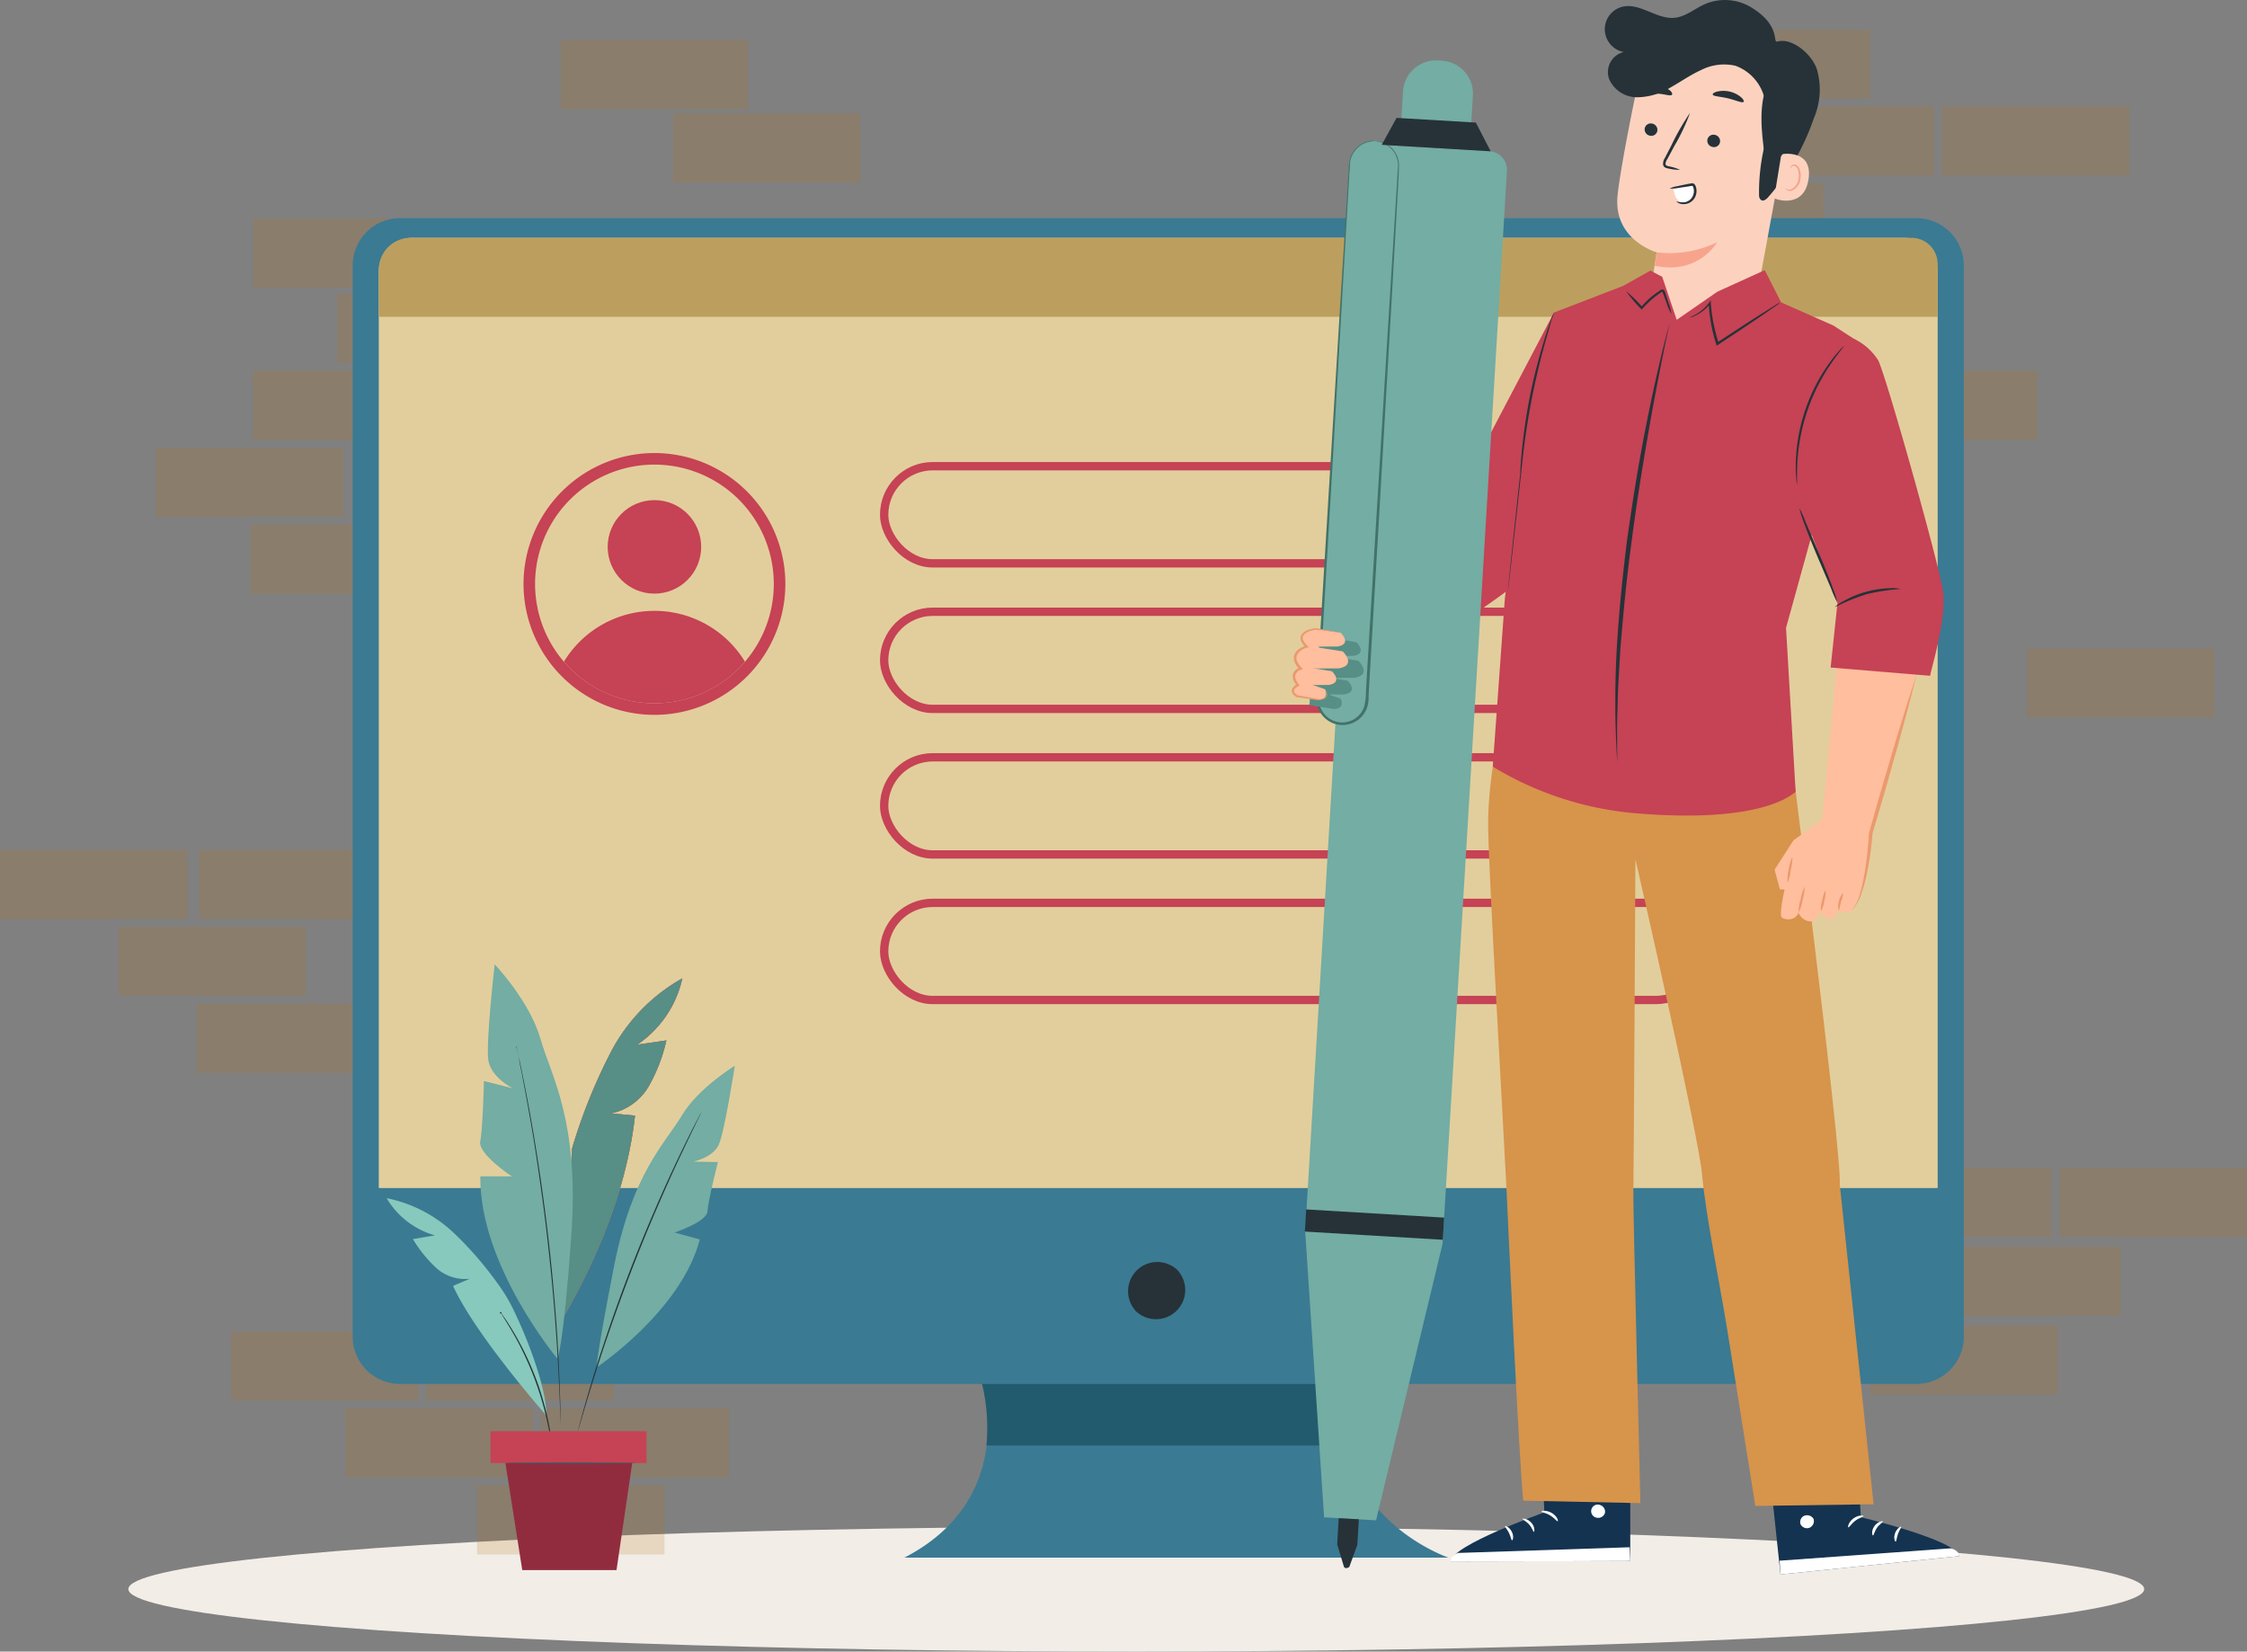 <svg xmlns="http://www.w3.org/2000/svg" xmlns:xlink="http://www.w3.org/1999/xlink" width="269.752" height="198.27" viewBox="0 0 269.752 198.27">
  <rect x="0" y="0" width="269.752" height="198.27" fill="#808080" stroke="none"/>
  <defs>
    <linearGradient id="linear-gradient" x1="-107.626" y1="0.5" x2="-106.626" y2="0.5" gradientUnits="objectBoundingBox">
      <stop offset="0" stop-color="#fff0c3"/>
      <stop offset="1" stop-color="#ba7118"/>
    </linearGradient>
  </defs>
  <g id="Group_19617" data-name="Group 19617" transform="translate(-296.591 -353.73)">
    <ellipse id="Ellipse_446" data-name="Ellipse 446" cx="121" cy="7.5" rx="121" ry="7.5" transform="translate(312 537)" fill="#f2ede7"/>
    <g id="Group_19616" data-name="Group 19616" transform="translate(3846.586 -4176.35)">
      <g id="Group_19601" data-name="Group 19601" transform="translate(-3549.995 4533.637)" opacity="0.37">
        <g id="Group_19598" data-name="Group 19598" transform="translate(222.079 40.955)">
          <g id="Group_19597" data-name="Group 19597" transform="translate(1.648 95.686)">
            <rect id="Rectangle_5780" data-name="Rectangle 5780" width="22.499" height="8.289" transform="translate(8.368 9.473)" opacity="0.5" fill="url(#linear-gradient)"/>
            <rect id="Rectangle_5781" data-name="Rectangle 5781" width="22.499" height="8.289" opacity="0.5" fill="url(#linear-gradient)"/>
            <rect id="Rectangle_5782" data-name="Rectangle 5782" width="22.499" height="8.289" transform="translate(23.525)" opacity="0.5" fill="url(#linear-gradient)"/>
            <rect id="Rectangle_5783" data-name="Rectangle 5783" width="22.499" height="8.289" transform="translate(0.774 18.946)" opacity="0.5" fill="url(#linear-gradient)"/>
          </g>
          <rect id="Rectangle_5784" data-name="Rectangle 5784" width="22.499" height="8.289" opacity="0.5" fill="url(#linear-gradient)"/>
          <rect id="Rectangle_5785" data-name="Rectangle 5785" width="22.499" height="8.289" transform="translate(21.266 33.343)" opacity="0.5" fill="url(#linear-gradient)"/>
        </g>
        <g id="Group_19599" data-name="Group 19599" transform="translate(0 1.246)">
          <rect id="Rectangle_5786" data-name="Rectangle 5786" width="22.499" height="8.289" transform="translate(23.646 115.693)" opacity="0.5" fill="url(#linear-gradient)"/>
          <rect id="Rectangle_5787" data-name="Rectangle 5787" width="22.499" height="8.289" transform="translate(30.369 39.709)" opacity="0.5" fill="url(#linear-gradient)"/>
          <rect id="Rectangle_5788" data-name="Rectangle 5788" width="22.499" height="8.289" transform="translate(40.474 30.472)" opacity="0.5" fill="url(#linear-gradient)"/>
          <rect id="Rectangle_5789" data-name="Rectangle 5789" width="22.499" height="8.289" transform="translate(42.395 48.945)" opacity="0.5" fill="url(#linear-gradient)"/>
          <rect id="Rectangle_5790" data-name="Rectangle 5790" width="22.499" height="8.289" transform="translate(18.712 48.945)" opacity="0.5" fill="url(#linear-gradient)"/>
          <rect id="Rectangle_5791" data-name="Rectangle 5791" width="22.499" height="8.289" transform="translate(30.117 58.181)" opacity="0.5" fill="url(#linear-gradient)"/>
          <rect id="Rectangle_5792" data-name="Rectangle 5792" width="22.499" height="8.289" transform="translate(30.369 21.43)" opacity="0.5" fill="url(#linear-gradient)"/>
          <rect id="Rectangle_5793" data-name="Rectangle 5793" width="22.499" height="8.289" transform="translate(67.315)" opacity="0.5" fill="url(#linear-gradient)"/>
          <rect id="Rectangle_5794" data-name="Rectangle 5794" width="22.499" height="8.289" transform="translate(80.794 8.808)" opacity="0.5" fill="url(#linear-gradient)"/>
          <rect id="Rectangle_5795" data-name="Rectangle 5795" width="22.499" height="8.289" transform="translate(23.92 97.22)" opacity="0.5" fill="url(#linear-gradient)"/>
          <rect id="Rectangle_5796" data-name="Rectangle 5796" width="22.499" height="8.289" transform="translate(0 97.22)" opacity="0.5" fill="url(#linear-gradient)"/>
          <rect id="Rectangle_5797" data-name="Rectangle 5797" width="22.499" height="8.289" transform="translate(14.21 106.457)" opacity="0.5" fill="url(#linear-gradient)"/>
          <rect id="Rectangle_5798" data-name="Rectangle 5798" width="22.499" height="8.289" transform="translate(51.196 155.045)" opacity="0.5" fill="url(#linear-gradient)"/>
          <rect id="Rectangle_5799" data-name="Rectangle 5799" width="22.499" height="8.289" transform="translate(27.749 155.045)" opacity="0.5" fill="url(#linear-gradient)"/>
          <rect id="Rectangle_5800" data-name="Rectangle 5800" width="22.499" height="8.289" transform="translate(41.486 164.281)" opacity="0.5" fill="url(#linear-gradient)"/>
          <rect id="Rectangle_5801" data-name="Rectangle 5801" width="22.499" height="8.289" transform="translate(65.011 164.281)" opacity="0.5" fill="url(#linear-gradient)"/>
          <rect id="Rectangle_5802" data-name="Rectangle 5802" width="22.499" height="8.289" transform="translate(57.274 173.518)" opacity="0.5" fill="url(#linear-gradient)"/>
        </g>
        <g id="Group_19600" data-name="Group 19600" transform="translate(196.453 0)">
          <rect id="Rectangle_5803" data-name="Rectangle 5803" width="22.499" height="8.289" transform="translate(13.262 9.207)" opacity="0.5" fill="url(#linear-gradient)"/>
          <rect id="Rectangle_5804" data-name="Rectangle 5804" width="22.499" height="8.289" transform="translate(0 18.415)" opacity="0.5" fill="url(#linear-gradient)"/>
          <rect id="Rectangle_5805" data-name="Rectangle 5805" width="22.499" height="8.289" transform="translate(5.568)" opacity="0.5" fill="url(#linear-gradient)"/>
          <rect id="Rectangle_5806" data-name="Rectangle 5806" width="22.499" height="8.289" transform="translate(36.687 9.207)" opacity="0.5" fill="url(#linear-gradient)"/>
        </g>
      </g>
      <g id="freepik--Device--inject-547" transform="translate(-3507.656 4556.273)">
        <path id="Path_25824" data-name="Path 25824" d="M-3295.906,4571.134h-182.048a5.682,5.682,0,0,0-5.682,5.682h0V4705.4a5.682,5.682,0,0,0,5.682,5.681h69.877s4.443,13.742-9.331,20.855h65.321s-15.553-5.336-11.549-20.855h67.731a5.682,5.682,0,0,0,5.682-5.681h0V4576.816a5.682,5.682,0,0,0-5.682-5.682Z" transform="translate(3483.637 -4571.134)" fill="#3a7a93"/>
        <path id="Path_25825" data-name="Path 25825" d="M-3331.676,4768.669a3.507,3.507,0,0,1-4.941,4.937,1.217,1.217,0,0,1-.3-.305,3.506,3.506,0,0,1,4.938-4.937A1.314,1.314,0,0,1-3331.676,4768.669Z" transform="translate(3430.813 -4642.242)" fill="#263238"/>
        <path id="Path_25826" data-name="Path 25826" d="M-3474.666,4574.826h179.027a4.058,4.058,0,0,1,4.058,4.058h0V4688.9h-187.144V4578.884A4.058,4.058,0,0,1-3474.666,4574.826Z" transform="translate(3481.859 -4572.47)" fill="#e2ce9c"/>
        <path id="Path_25827" data-name="Path 25827" d="M-3474.892,4574.826h180.165a3.147,3.147,0,0,1,3.146,3.146h0v6.335h-187.144v-5.649a3.828,3.828,0,0,1,3.825-3.833Z" transform="translate(3481.859 -4572.47)" fill="#bc9f5e"/>
        <path id="Path_25828" data-name="Path 25828" d="M-3365.212,4790.479h42.633v7.392h-42.111A22.814,22.814,0,0,0-3365.212,4790.479Z" transform="translate(3440.771 -4650.529)" fill="#225b6d"/>
      </g>
      <g id="freepik--Plant--inject-547" transform="translate(-3503.576 4645.842)">
        <path id="Path_25829" data-name="Path 25829" d="M-3429.768,4714.161a21.586,21.586,0,0,0-8.58,8.854,65.417,65.417,0,0,0-4.66,11.586l-1.141,20.419c4.308-7.327,7.766-15.941,8.7-24.387l-2.866-.256a6.847,6.847,0,0,0,4.559-3.337,20.171,20.171,0,0,0,2.071-5.427l-3.5.513A12.959,12.959,0,0,0-3429.768,4714.161Z" transform="translate(3465.263 -4712.473)" fill="#455a64"/>
        <path id="Path_25830" data-name="Path 25830" d="M-3429.768,4714.161a21.586,21.586,0,0,0-8.58,8.854,65.417,65.417,0,0,0-4.66,11.586l-1.141,20.419c4.308-7.327,7.766-15.941,8.7-24.387l-2.866-.256a6.847,6.847,0,0,0,4.559-3.337,20.171,20.171,0,0,0,2.071-5.427l-3.5.513A12.959,12.959,0,0,0-3429.768,4714.161Z" transform="translate(3465.263 -4712.473)" fill="#ff725e"/>
        <g id="Group_19602" data-name="Group 19602" transform="translate(21.114 1.688)">
          <path id="Path_25831" data-name="Path 25831" d="M-3429.768,4714.161a21.586,21.586,0,0,0-8.58,8.854,65.417,65.417,0,0,0-4.66,11.586l-1.141,20.419c4.308-7.327,7.766-15.941,8.7-24.387l-2.866-.256a6.847,6.847,0,0,0,4.559-3.337,20.171,20.171,0,0,0,2.071-5.427l-3.5.513A12.959,12.959,0,0,0-3429.768,4714.161Z" transform="translate(3444.149 -4714.161)" fill="#578e85"/>
        </g>
        <path id="Path_25832" data-name="Path 25832" d="M-3450.4,4758.847s-9.357-11.19-9.241-21.872h3.777s-4.1-2.708-3.786-4.207.443-7.232.443-7.232l3.452.864s-2.592-1.294-2.917-3.344.758-11.539.758-11.539,4.208,4.426,5.5,8.954,4.678,9.818,3.7,23.628S-3450.4,4758.847-3450.4,4758.847Z" transform="translate(3470.882 -4711.516)" fill="#73ada3"/>
        <path id="Path_25833" data-name="Path 25833" d="M-3437.722,4766.811s10.13-6.746,12.378-15.357l-3.034-.826s3.886-1.272,3.958-2.558,1.248-5.9,1.248-5.9l-2.962-.053s2.364-.474,3.072-2.052,1.918-9.456,1.918-9.456-4.367,2.635-6.382,6-5.925,6.861-8.14,18.185S-3437.722,4766.811-3437.722,4766.811Z" transform="translate(3462.938 -4718.426)" fill="#73ada3"/>
        <path id="Path_25834" data-name="Path 25834" d="M-3452.923,4726.8a.618.618,0,0,1,.035.115c.018.087.046.2.081.347.068.312.168.758.311,1.328s.278,1.282.444,2.105.358,1.759.549,2.807c.4,2.075.821,4.558,1.247,7.314s.842,5.8,1.217,9.008.652,6.262.873,9.044.358,5.3.443,7.407c.053,1.058.078,2.012.107,2.851s.043,1.559.05,2.152,0,1.039.015,1.36v.352a.849.849,0,0,1,0,.122.728.728,0,0,1,0-.122v-.352c0-.312-.025-.777-.047-1.36s-.037-1.31-.074-2.149-.069-1.793-.128-2.847c-.1-2.108-.268-4.619-.48-7.4s-.518-5.841-.883-9.044-.792-6.238-1.2-9-.836-5.243-1.223-7.317c-.18-1.042-.368-1.977-.524-2.807s-.312-1.535-.415-2.111-.2-1.02-.265-1.335l-.065-.35A.968.968,0,0,1-3452.923,4726.8Z" transform="translate(3468.439 -4717.049)" fill="#263238"/>
        <path id="Path_25835" data-name="Path 25835" d="M-3458.061,4781.625s-8.555-9.706-11.209-15.572l2-.858a5.147,5.147,0,0,1-4.055-1.332,15.729,15.729,0,0,1-2.767-3.431l2.642-.446a9.824,9.824,0,0,1-5.795-4.466,16.44,16.44,0,0,1,8.262,4.366,41.828,41.828,0,0,1,5.005,5.8,19.614,19.614,0,0,1,1.944,3.2C-3460.584,4771.854-3458.055,4778.062-3458.061,4781.625Z" transform="translate(3477.242 -4727.443)" fill="#87c9bc"/>
        <path id="Path_25836" data-name="Path 25836" d="M-3426.484,4739.462a.341.341,0,0,1-.041.1c-.031.072-.075.166-.131.284-.125.253-.312.625-.521,1.077-.459.936-1.11,2.287-1.9,3.966s-1.7,3.7-2.673,5.951-2,4.75-3.022,7.392-1.937,5.184-2.739,7.5-1.478,4.426-2.024,6.2-.983,3.215-1.27,4.213l-.343,1.147c-.038.122-.069.222-.091.312a.543.543,0,0,1-.038.1.382.382,0,0,1,.021-.1l.075-.312c.071-.275.177-.661.312-1.157.268-1,.683-2.448,1.216-4.226s1.207-3.889,2-6.217,1.706-4.868,2.726-7.515,2.062-5.137,3.038-7.392,1.9-4.263,2.7-5.941,1.469-3.022,1.946-3.945l.549-1.063c.059-.116.109-.207.147-.275A.43.43,0,0,1-3426.484,4739.462Z" transform="translate(3464.221 -4721.632)" fill="#263238"/>
        <path id="Path_25837" data-name="Path 25837" d="M-3449.617,4793.54a.768.768,0,0,1-.04-.178c-.021-.137-.05-.312-.081-.515s-.075-.5-.134-.816-.112-.677-.2-1.073c-.153-.795-.372-1.734-.652-2.767s-.642-2.148-1.075-3.305-.915-2.23-1.379-3.195-.935-1.809-1.338-2.494c-.2-.354-.393-.662-.562-.937s-.312-.508-.436-.7l-.281-.443a.09.09,0,0,1-.119-.048.091.091,0,0,1,.048-.118.09.09,0,0,1,.119.048.092.092,0,0,1-.02.1l.312.427c.131.184.29.411.461.683s.378.577.583.936c.424.689.892,1.538,1.372,2.5s.955,2.043,1.4,3.2.786,2.289,1.07,3.325.48,1.983.623,2.782c.078.4.125.765.175,1.082s.081.593.105.82.038.384.05.521A.626.626,0,0,1-3449.617,4793.54Z" transform="translate(3469.524 -4735.199)" fill="#263238"/>
        <rect id="Rectangle_5807" data-name="Rectangle 5807" width="18.722" height="3.821" transform="translate(12.472 56.058)" fill="#c64255"/>
        <path id="Path_25838" data-name="Path 25838" d="M-3454.9,4805.364l2.024,12.846h11.315l1.886-12.846Z" transform="translate(3469.154 -4745.486)" fill="#912c3f"/>
        <path id="Path_25839" data-name="Path 25839" d="M-3439.125,4805.3c0,.043-3.543.081-7.91.081s-7.913-.038-7.913-.081,3.543-.082,7.913-.082S-3439.125,4805.264-3439.125,4805.3Z" transform="translate(3469.172 -4745.433)" fill="#455a64"/>
      </g>
      <g id="Group_19604" data-name="Group 19604" transform="translate(-3487.147 4584.466)">
        <g id="Group_19603" data-name="Group 19603">
          <circle id="Ellipse_444" data-name="Ellipse 444" cx="14.329" cy="14.329" r="14.329" transform="translate(1.388 1.389)" fill="#e2ce9c"/>
          <path id="Path_25840" data-name="Path 25840" d="M-3435.776,4616.709a14.328,14.328,0,0,1,14.329,14.328,14.329,14.329,0,0,1-14.329,14.329,14.329,14.329,0,0,1-14.328-14.329,14.328,14.328,0,0,1,14.328-14.328m0-1.39a15.735,15.735,0,0,0-15.717,15.718,15.734,15.734,0,0,0,15.717,15.716,15.734,15.734,0,0,0,15.717-15.716,15.736,15.736,0,0,0-15.717-15.718Z" transform="translate(3451.493 -4615.319)" fill="#c64255"/>
        </g>
        <circle id="Ellipse_445" data-name="Ellipse 445" cx="5.613" cy="5.613" r="5.613" transform="translate(10.104 5.653)" fill="#c64255"/>
        <path id="Path_25841" data-name="Path 25841" d="M-3433.025,4656.115a14.289,14.289,0,0,0,10.868-5,12.717,12.717,0,0,0-10.868-6.1,12.717,12.717,0,0,0-10.867,6.1A14.29,14.29,0,0,0-3433.025,4656.115Z" transform="translate(3448.742 -4626.068)" fill="#c64255"/>
      </g>
      <rect id="Rectangle_5808" data-name="Rectangle 5808" width="98.466" height="11.663" rx="5.832" transform="translate(-3443.853 4586.046)" fill="none" stroke="#c64255" stroke-miterlimit="10" stroke-width="1"/>
      <rect id="Rectangle_5809" data-name="Rectangle 5809" width="98.466" height="11.663" rx="5.832" transform="translate(-3443.853 4603.52)" fill="none" stroke="#c64255" stroke-miterlimit="10" stroke-width="1"/>
      <rect id="Rectangle_5810" data-name="Rectangle 5810" width="98.466" height="11.663" rx="5.832" transform="translate(-3443.853 4620.993)" fill="none" stroke="#c64255" stroke-miterlimit="10" stroke-width="1"/>
      <rect id="Rectangle_5811" data-name="Rectangle 5811" width="98.466" height="11.663" rx="5.832" transform="translate(-3443.853 4638.466)" fill="none" stroke="#c64255" stroke-miterlimit="10" stroke-width="1"/>
      <g id="Group_19615" data-name="Group 19615" transform="translate(-3394.922 4530.08)">
        <g id="Group_19606" data-name="Group 19606" transform="translate(1.552 36.052)">
          <g id="Group_19605" data-name="Group 19605">
            <path id="Path_25842" data-name="Path 25842" d="M-3268.917,4607.413s-6.136,11.138-8.453,14.773-23.135,16.6-23.135,16.6l-4.01-4.589,19.92-19.277,5.959-12.854Z" transform="translate(3304.514 -4592.187)" fill="#ffbe9d"/>
            <path id="Path_25843" data-name="Path 25843" d="M-3284.335,4615.117l5.667-5.373,11.391-21.7s2.385,2.921,6.707.142c2.561-1.648,1.021-1.95,3.986-1.252a7.03,7.03,0,0,1,.535,3.809c-.381,1.817-10.256,23.232-12.048,26.108s-7.488,6.427-7.8,6.771Z" transform="translate(3297.21 -4586.584)" fill="#c64255"/>
          </g>
        </g>
        <path id="Path_25844" data-name="Path 25844" d="M-3231.724,4534.316l-.523-.061a10.1,10.1,0,0,0-11.117,7.991c-1,4.8-2.011,10.116-2.292,12.723-.593,5.393,4.691,6.886,4.691,6.886h0c-.721,4.27-1.155,7.735,3.645,9.234h0c5.626,1.3,8.064-2.133,8.7-5.723l3.534-19.224C-3223.917,4540.615-3226.165,4535.352-3231.724,4534.316Z" transform="translate(3284.778 -4531.564)" fill="#fcd2bf"/>
        <path id="Path_25845" data-name="Path 25845" d="M-3266.246,4798.178l.453,10.489s-11.133,3.936-11.247,5.883l21.558-.049,0-16.376Z" transform="translate(3296.121 -4627.103)" fill="#143351"/>
        <g id="Group_19607" data-name="Group 19607" transform="translate(35.945 180.621)">
          <path id="Path_25846" data-name="Path 25846" d="M-3249.483,4813.242a.755.755,0,0,0-.211-.064.793.793,0,0,0-.906.663.794.794,0,0,0,.663.906.845.845,0,0,0,.986-.582.834.834,0,0,0-.611-.947" transform="translate(3250.61 -4813.168)" fill="#fff"/>
        </g>
        <g id="Group_19608" data-name="Group 19608" transform="translate(19.072 185.746)">
          <path id="Path_25847" data-name="Path 25847" d="M-3277.045,4822.925c-.111-.638.844-1.036.844-1.036l20.643-.687.072,1.651Z" transform="translate(3277.054 -4821.202)" fill="#fff"/>
        </g>
        <path id="Path_25848" data-name="Path 25848" d="M-3258.715,4814.608c.64.375.8.952.7.989s-.369-.374-.892-.694-1.051-.366-1.049-.468C-3259.981,4814.345-3259.354,4814.235-3258.715,4814.608Z" transform="translate(3289.938 -4632.975)" fill="#fff"/>
        <path id="Path_25849" data-name="Path 25849" d="M-3262.443,4816.323c.457.522.366,1.077.287,1.082s-.182-.443-.545-.862-.8-.585-.8-.682S-3262.9,4815.8-3262.443,4816.323Z" transform="translate(3291.219 -4633.508)" fill="#fff"/>
        <path id="Path_25850" data-name="Path 25850" d="M-3266.335,4818.047c-.216-.45-.524-.738-.478-.821s.544.13.813.676.125,1.022.029,1.021S-3266.119,4818.5-3266.335,4818.047Z" transform="translate(3292.421 -4634.01)" fill="#fff"/>
        <path id="Path_25851" data-name="Path 25851" d="M-3258.533,4810.169c.72.032,1.18.391,1.116.474s-.528-.1-1.124-.131-1.083.1-1.127.011C-3259.727,4810.447-3259.253,4810.137-3258.533,4810.169Z" transform="translate(3289.835 -4631.462)" fill="#263238"/>
        <path id="Path_25852" data-name="Path 25852" d="M-3257.847,4805.731a5.706,5.706,0,0,0,1.045-.378c.195-.093.385-.2.57-.309a1.061,1.061,0,0,0,.234-.175c0-.068.063-.049,0-.118s-.252-.068-.479-.01a4.815,4.815,0,0,0-.623.177,4.5,4.5,0,0,0-.957.516c-.509.366-.757.66-.8.642s.133-.391.632-.826a3.7,3.7,0,0,1,.987-.621,4,4,0,0,1,.675-.223,1.57,1.57,0,0,1,.4-.053.566.566,0,0,1,.463.229.413.413,0,0,1-.045.529,1.32,1.32,0,0,1-.326.241,5.241,5.241,0,0,1-.615.313,5.2,5.2,0,0,1-1.133.332,2.135,2.135,0,0,1-1.081,0A7.167,7.167,0,0,1-3257.847,4805.731Z" transform="translate(3289.553 -4629.356)" fill="#263238"/>
        <path id="Path_25853" data-name="Path 25853" d="M-3259.52,4804.336a3.446,3.446,0,0,0-.215-1.018,3.445,3.445,0,0,0-.269-.569.769.769,0,0,0-.382-.334c-.084-.023-.194.154-.2.368a1.9,1.9,0,0,0-.013.591,2.3,2.3,0,0,0,.346.958,4.431,4.431,0,0,0,.659.746c-.012.033-.448-.082-.876-.61a2.328,2.328,0,0,1-.462-1.051,2.141,2.141,0,0,1,.014-.687,1.144,1.144,0,0,1,.1-.375.519.519,0,0,1,.451-.29.908.908,0,0,1,.693.517,3.335,3.335,0,0,1,.28.62,3.085,3.085,0,0,1,.15,1.13,1.575,1.575,0,0,1-.279.985A8.322,8.322,0,0,0-3259.52,4804.336Z" transform="translate(3290.298 -4628.529)" fill="#263238"/>
        <path id="Path_25854" data-name="Path 25854" d="M-3206.962,4799.121l.645,10.482s11.48,2.75,11.8,4.671l-21.446,2.2-1.732-16.284Z" transform="translate(3274.64 -4627.463)" fill="#143351"/>
        <g id="Group_19609" data-name="Group 19609" transform="translate(61.038 181.905)">
          <path id="Path_25855" data-name="Path 25855" d="M-3210.789,4815.25a.9.9,0,0,1,1.118.378.873.873,0,0,1-.534,1.07.849.849,0,0,1-1.043-.472.834.834,0,0,1,.511-1.009" transform="translate(3211.281 -4815.182)" fill="#fff"/>
        </g>
        <g id="Group_19610" data-name="Group 19610" transform="translate(58.571 185.873)">
          <path id="Path_25856" data-name="Path 25856" d="M-3193.595,4822.34c.014-.67-.955-.938-.955-.938l-20.6,1.488.106,1.652Z" transform="translate(3215.147 -4821.402)" fill="#fff"/>
        </g>
        <path id="Path_25857" data-name="Path 25857" d="M-3201.649,4815.6c-.572.438-.686,1.021-.585,1.051s.329-.409.816-.782,1-.469,1-.57S-3201.075,4815.159-3201.649,4815.6Z" transform="translate(3269.056 -4633.295)" fill="#fff"/>
        <path id="Path_25858" data-name="Path 25858" d="M-3197.467,4816.889c-.4.555-.271,1.132-.17,1.123s.162-.459.476-.914.752-.671.715-.768C-3196.457,4816.251-3197.067,4816.334-3197.467,4816.889Z" transform="translate(3267.417 -4633.684)" fill="#fff"/>
        <path id="Path_25859" data-name="Path 25859" d="M-3193.135,4818.209c.168-.47.439-.8.39-.871s-.516.191-.731.762-.022,1.046.068,1.015C-3193.3,4819.1-3193.3,4818.678-3193.135,4818.209Z" transform="translate(3265.909 -4634.054)" fill="#fff"/>
        <path id="Path_25860" data-name="Path 25860" d="M-3202.49,4811.23c-.695.109-1.1.506-1.037.585s.493-.124,1.092-.241,1.093-.011,1.129-.105S-3201.795,4811.12-3202.49,4811.23Z" transform="translate(3269.514 -4631.836)" fill="#263238"/>
        <path id="Path_25861" data-name="Path 25861" d="M-3204.174,4807.011a6.411,6.411,0,0,1-1.075-.271,4.875,4.875,0,0,1-.6-.25,1.006,1.006,0,0,1-.256-.146c-.038-.057-.083-.019-.037-.113s.239-.119.475-.085a4.121,4.121,0,0,1,1.645.53c.54.3.821.575.856.553s-.156-.375-.711-.759a3.775,3.775,0,0,0-1.054-.512,3.654,3.654,0,0,0-.689-.149,1.614,1.614,0,0,0-.406-.009.6.6,0,0,0-.439.278.415.415,0,0,0,.1.52,1.326,1.326,0,0,0,.35.205,4.575,4.575,0,0,0,.648.244,4.675,4.675,0,0,0,1.156.21,2.129,2.129,0,0,0,1.072-.1A6.83,6.83,0,0,0-3204.174,4807.011Z" transform="translate(3270.593 -4629.878)" fill="#263238"/>
        <path id="Path_25862" data-name="Path 25862" d="M-3201.784,4805.32a3.8,3.8,0,0,1,.107-1.035,3.6,3.6,0,0,1,.214-.559.774.774,0,0,1,.34-.369c.085-.033.189.133.24.348a1.879,1.879,0,0,1,.078.564,2.333,2.333,0,0,1-.24.993,4.589,4.589,0,0,1-.581.81c.017.034.443-.143.809-.7a2.247,2.247,0,0,0,.35-1.119,2.045,2.045,0,0,0-.069-.683,1.486,1.486,0,0,0-.144-.364.513.513,0,0,0-.48-.235.89.89,0,0,0-.632.584,3.056,3.056,0,0,0-.21.642,3.163,3.163,0,0,0-.024,1.126,1.574,1.574,0,0,0,.38.955C-3201.613,4806.281-3201.74,4805.912-3201.784,4805.32Z" transform="translate(3268.983 -4628.857)" fill="#263238"/>
        <path id="Path_25863" data-name="Path 25863" d="M-3269.993,4677.124c.142,6.822,1.714,33.549,2.189,43.008.249,5.237,1.427,31.155,2.016,37.638l14.072.3s-.9-35.868-.848-37.444.249-39.865.249-39.865,7.6,33.167,8.009,37.9,2.126,13.093,3.042,18.744c1.357,8.533,3.344,21,3.344,21l14.2-.2-4.062-38.38c.3-3.671-6.49-56.626-6.49-56.626l-33.52-1.787S-3270.136,4670.3-3269.993,4677.124Z" transform="translate(3293.573 -4577.619)" fill="#d7944b"/>
        <path id="Path_25864" data-name="Path 25864" d="M-3234.5,4584.786l-1.973-3.877-5.687,2.588-4.881,3.376-1.737-5.162-1.425-.75-3.255,1.833-8.312,3.2-2.977,11.571-2.922,22.756-1.454,20.191a39.451,39.451,0,0,0,17.721,5.642c10.682.835,16.346-.716,18.639-2.616l-1.153-19.684,9.381-33.9-3.7-2.4Z" transform="translate(3293.256 -4548.478)" fill="#c64255"/>
        <path id="Path_25865" data-name="Path 25865" d="M-3227.57,4535.163c1.672-.77,4.238,1.171,4.967,3.169a8.707,8.707,0,0,1-.358,5.979,28.045,28.045,0,0,1-5.483,9.457c-.214.243-.545.5-.823.337a.7.7,0,0,1-.258-.568,24.139,24.139,0,0,1,.594-5.7,14.491,14.491,0,0,0,.122-5.7,5.563,5.563,0,0,0-3.555-4.164,6.064,6.064,0,0,0-4.116.515c-1.291.581-2.451,1.413-3.688,2.1a7.777,7.777,0,0,1-4.023,1.17,3.675,3.675,0,0,1-3.332-2.183,2.482,2.482,0,0,1,1.758-3.251,2.781,2.781,0,0,1-2.214-2.145,2.782,2.782,0,0,1,2.127-3.309c2.1-.434,4.083,1.573,6.228,1.343,1.3-.142,2.354-1.076,3.548-1.614a6.089,6.089,0,0,1,5.624.373c1.662,1.032,2.841,2.262,2.906,4.217" transform="translate(3285.626 -4530.08)" fill="#263238"/>
        <path id="Path_25866" data-name="Path 25866" d="M-3238.674,4578.478c5.309,1.137,7.51-2.826,7.51-2.826a13.109,13.109,0,0,1-7.257,1.215Z" transform="translate(3282.234 -4546.575)" fill="#f8a48d"/>
        <path id="Path_25867" data-name="Path 25867" d="M-3240.535,4553.893a.736.736,0,0,1,.87-.575.771.771,0,0,1,.646.864l-.006.032a.73.73,0,0,1-.868.563.77.77,0,0,1-.646-.863Z" transform="translate(3282.911 -4538.486)" fill="#263238"/>
        <path id="Path_25868" data-name="Path 25868" d="M-3228.745,4556.015a.737.737,0,0,1,.871-.575.771.771,0,0,1,.646.864l-.005.032a.732.732,0,0,1-.869.563.771.771,0,0,1-.646-.864Z" transform="translate(3278.644 -4539.253)" fill="#263238"/>
        <path id="Path_25869" data-name="Path 25869" d="M-3236.413,4557.993a1.691,1.691,0,0,1-.353-.092.53.53,0,0,1-.309-.356,1.254,1.254,0,0,1,.209-.812l.8-1.549a28.752,28.752,0,0,1,2.234-3.894,24.705,24.705,0,0,1-1.916,4.037c-.282.535-.558,1.046-.821,1.531a1.123,1.123,0,0,0-.216.61c.02.152.215.218.422.262a5.358,5.358,0,0,1,1.315.411A5.585,5.585,0,0,1-3236.413,4557.993Z" transform="translate(3281.656 -4537.757)" fill="#263238"/>
        <path id="Path_25870" data-name="Path 25870" d="M-3227.158,4547.252a3.322,3.322,0,0,1,2.8.667c.293.249.4.476.332.57-.151.188-.9-.177-1.861-.411s-1.8-.23-1.848-.468C-3227.755,4547.5-3227.554,4547.346-3227.158,4547.252Z" transform="translate(3278.274 -4536.268)" fill="#263238"/>
        <path id="Path_25871" data-name="Path 25871" d="M-3239.478,4546.654a2.045,2.045,0,0,1,2.248.206c.238.208.3.406.232.5-.156.182-.72-.021-1.406-.1s-1.279.052-1.4-.159C-3239.862,4547-3239.757,4546.817-3239.478,4546.654Z" transform="translate(3282.649 -4535.99)" fill="#263238"/>
        <path id="Path_25872" data-name="Path 25872" d="M-3216.17,4564.321c-.014.107,3.551,1.428,4.119-2.237s-3.167-3.052-3.264-3.021C-3215.315,4559.063-3216.156,4564.214-3216.17,4564.321Z" transform="translate(3274.088 -4540.549)" fill="#fcd2bf"/>
        <path id="Path_25873" data-name="Path 25873" d="M-3213.976,4564.018a.692.692,0,0,0,.559.191,1.689,1.689,0,0,0,1.157-1.438,2.2,2.2,0,0,0-.063-1.061.912.912,0,0,0-.549-.671.5.5,0,0,0-.367.044.388.388,0,0,0-.178.2c-.071.145-.028.22-.005.22s.008-.079.077-.173a.321.321,0,0,1,.4-.115.738.738,0,0,1,.4.572,2.07,2.07,0,0,1,.036.941,1.6,1.6,0,0,1-.951,1.309.669.669,0,0,1-.477-.084,1.37,1.37,0,0,1-.155-.122C-3214.1,4563.84-3214.092,4563.924-3213.976,4564.018Z" transform="translate(3273.335 -4541.28)" fill="#f8a48d"/>
        <path id="Path_25874" data-name="Path 25874" d="M-3243.611,4540.472a7.82,7.82,0,0,0,7.094-.711c1.445-.949,2.659-2.421,4.354-2.723a4.395,4.395,0,0,1,3.288.863,8.549,8.549,0,0,1,2.247,2.638c-1.373,2.607-1.046,5.75-.686,8.675a1.484,1.484,0,0,0,.325.9c.369.39,1.077.2,1.507-.149a4.551,4.551,0,0,0,1.294-2.276,15.3,15.3,0,0,0,.689-5.972,10.37,10.37,0,0,0-2.2-5.548,9.834,9.834,0,0,0-6.533-3.428,12.1,12.1,0,0,0-7.255,1.642,7.037,7.037,0,0,0-2.578,2.327Z" transform="translate(3284.021 -4531.027)" fill="#263238"/>
        <path id="Path_25875" data-name="Path 25875" d="M-3235.253,4565.107l1.887-.3a.942.942,0,0,1,.416.009c.33.12.377.543.314.88a1.8,1.8,0,0,1-.494.986,1.124,1.124,0,0,1-1.037.288,1.266,1.266,0,0,1-.745-.7,3.651,3.651,0,0,1-.255-1.02" transform="translate(3280.996 -4542.642)" fill="#fff"/>
        <path id="Path_25876" data-name="Path 25876" d="M-3234.8,4566.926a1.4,1.4,0,0,0,.751.135,1.518,1.518,0,0,0,1.036-.5,1.639,1.639,0,0,0,.373-1.367,1.432,1.432,0,0,0-.116-.368.574.574,0,0,0-.154-.194.426.426,0,0,0-.258-.068c-.146.008-.232.057-.345.055l-.305.062c-.4.081-.758.152-1.063.225a2.991,2.991,0,0,0-.958.283,3.377,3.377,0,0,0,1-.063l1.073-.157.31-.049a2.411,2.411,0,0,1,.3-.045c.079,0,.067,0,.116.087a1.138,1.138,0,0,1,.09.29,1.408,1.408,0,0,1-.283,1.12,1.323,1.323,0,0,1-.837.471,2.612,2.612,0,0,1-.944-.1C-3235.03,4566.759-3234.963,4566.833-3234.8,4566.926Z" transform="translate(3281.209 -4542.56)" fill="#263238"/>
        <path id="Path_25877" data-name="Path 25877" d="M-3260.989,4589.659c-.147.555-.359,1.271-.608,2.127-.517,1.8-1.167,4.294-1.728,7.087s-.913,5.353-1.128,7.207c-.1.888-.175,1.634-.238,2.2-.016.271-1.5,13.659-1.558,13.925-.023-.272,1.428-13.663,1.462-13.933.018-.523.061-1.278.143-2.21a69.511,69.511,0,0,1,1.043-7.242,69.116,69.116,0,0,1,1.84-7.091c.289-.9.53-1.611.72-2.1a4.513,4.513,0,0,1,.309-.748A3.736,3.736,0,0,1-3260.989,4589.659Z" transform="translate(3292.215 -4551.362)" fill="#263238"/>
        <path id="Path_25878" data-name="Path 25878" d="M-3231.332,4588.271a5.239,5.239,0,0,0,1.613-1.447l.179-.244-.007.3a20.631,20.631,0,0,0,.955,4.869l-.223-.077.405-.263c1.965-1.286,3.752-2.449,5.059-3.271l1.547-.969a2.878,2.878,0,0,1,.57-.321,3.025,3.025,0,0,1-.527.417l-1.5,1.043c-1.275.874-3.045,2.059-5.016,3.352l-.4.267-.16.1-.058-.182a19.089,19.089,0,0,1-.9-4.947l.2.061a4.942,4.942,0,0,1-1.719,1.422,2.265,2.265,0,0,1-.783.271C-3232.1,4588.633-3231.827,4588.537-3231.332,4588.271Z" transform="translate(3279.852 -4550.531)" fill="#263238"/>
        <path id="Path_25879" data-name="Path 25879" d="M-3242.068,4586.679l-.2,0a10.649,10.649,0,0,1,1.266-1.263c.24-.186.487-.377.732-.547l.366-.252a.362.362,0,0,1,.328-.043.4.4,0,0,1,.192.246c.153.487.3.947.438,1.372a5.742,5.742,0,0,1,.333,1.292,6.074,6.074,0,0,1-.537-1.223l-.5-1.351-.048-.085a.392.392,0,0,0-.079.01l-.349.247c-.234.164-.469.35-.71.547a12.458,12.458,0,0,0-1.248,1.219l-.1.11-.1-.109a18,18,0,0,1-1.785-2.116A18.1,18.1,0,0,1-3242.068,4586.679Z" transform="translate(3284.188 -4549.795)" fill="#263238"/>
        <path id="Path_25880" data-name="Path 25880" d="M-3198.158,4616.7s2.563,12.455,3.159,16.724-6.827,27.641-6.827,27.641l-6.029-.889,2.641-27.594-3.81-13.647Z" transform="translate(3271.501 -4561.435)" fill="#ffbe9d"/>
        <g id="Group_19611" data-name="Group 19611" transform="translate(57.966 97.61)">
          <path id="Path_25881" data-name="Path 25881" d="M-3204.386,4685.089l-.459,3.429s-.594,2.791-.743,3.476a10.464,10.464,0,0,1-1.319,2.815c-.408.5-1.473-.08-1.473-.08a1.692,1.692,0,0,1-.983.982c-.7.2-1.243-.864-1.243-.864-.325.958-.71,1.354-1.507,1.18a1.724,1.724,0,0,1-1.122-1.013c-.3,1-1.639.894-2,.581s.337-3.359.337-3.359l-.561-.012-.638-2.374,2.279-3.527,4.519-3.259Z" transform="translate(3216.096 -4683.064)" fill="#ffbe9d"/>
          <path id="Path_25882" data-name="Path 25882" d="M-3211.341,4698.463a5.126,5.126,0,0,0-.238,1.582,5.26,5.26,0,0,0,.485-1.528,5.188,5.188,0,0,0,.238-1.581A5.264,5.264,0,0,0-3211.341,4698.463Z" transform="translate(3214.461 -4688.086)" fill="#eb996e"/>
          <path id="Path_25883" data-name="Path 25883" d="M-3207.232,4698.824a3.445,3.445,0,0,0-.154,1.28,3.372,3.372,0,0,0,.4-1.226,3.238,3.238,0,0,0,.152-1.276A3.486,3.486,0,0,0-3207.232,4698.824Z" transform="translate(3212.946 -4688.328)" fill="#eb996e"/>
          <path id="Path_25884" data-name="Path 25884" d="M-3204.035,4699.064a1.735,1.735,0,0,0-.031,1.113c.079,0,.133-.5.273-1.049a3.259,3.259,0,0,0,.255-1.05A2,2,0,0,0-3204.035,4699.064Z" transform="translate(3211.769 -4688.5)" fill="#eb996e"/>
          <path id="Path_25885" data-name="Path 25885" d="M-3213.523,4692.856a4.138,4.138,0,0,0-.112,1.576,6.23,6.23,0,0,0,.358-1.534,5.855,5.855,0,0,0,.2-1.563A4.29,4.29,0,0,0-3213.523,4692.856Z" transform="translate(3215.216 -4686.059)" fill="#eb996e"/>
        </g>
        <path id="Path_25886" data-name="Path 25886" d="M-3208.05,4633.3l.823-7.765-5.231-13.812a49.165,49.165,0,0,1,1.616-11.128,11.229,11.229,0,0,1,5.612-6.745,7.036,7.036,0,0,1,2.88,2.55c.889,1.629,7.277,24.33,7.781,27.68s-1.525,9.75-1.535,10.211Z" transform="translate(3272.744 -4553.163)" fill="#c64255"/>
        <path id="Path_25887" data-name="Path 25887" d="M-3212.048,4611.061a15.153,15.153,0,0,1-.055-1.933,21.587,21.587,0,0,1,.275-2.866,21.732,21.732,0,0,1,2.264-6.654,20.911,20.911,0,0,1,1.527-2.434,15.6,15.6,0,0,1,1.2-1.484,3.291,3.291,0,0,1,.507-.5c.039.035-.642.781-1.56,2.125a23.19,23.19,0,0,0-1.46,2.44,22.889,22.889,0,0,0-2.234,6.569,23.284,23.284,0,0,0-.335,2.809c-.085,1.62,0,2.636-.056,2.634A3.7,3.7,0,0,1-3212.048,4611.061Z" transform="translate(3272.62 -4553.647)" fill="#263238"/>
        <path id="Path_25888" data-name="Path 25888" d="M-3210.7,4627.316l1.7,3.978c.654,1.557,1.226,2.982,1.6,4.032a10.147,10.147,0,0,1,.527,1.7,12.785,12.785,0,0,1-.731-1.643l-1.7-3.978c-.654-1.557-1.226-2.983-1.6-4.033a10.147,10.147,0,0,1-.527-1.7A12.689,12.689,0,0,1-3210.7,4627.316Z" transform="translate(3272.374 -4564.681)" fill="#263238"/>
        <path id="Path_25889" data-name="Path 25889" d="M-3203.778,4642.323a11.869,11.869,0,0,1,2.739-1.142,12.154,12.154,0,0,1,2.932-.439,3.861,3.861,0,0,1,1.226.094,25.421,25.421,0,0,0-4.079.628,25.784,25.784,0,0,0-3.817,1.563A3.809,3.809,0,0,1-3203.778,4642.323Z" transform="translate(3269.965 -4570.13)" fill="#263238"/>
        <path id="Path_25890" data-name="Path 25890" d="M-3239.541,4590.855c-.463,2.17-.92,4.342-1.327,6.522q-.644,3.263-1.21,6.542c-.759,4.368-1.46,8.747-2.026,13.143-.6,4.393-1.028,8.8-1.371,13.223-.12,2.212-.291,4.424-.313,6.64-.114,2.217-.035,4.432-.044,6.653a115.541,115.541,0,0,1-.074-13.319c.254-4.437.692-8.861,1.245-13.27.614-4.4,1.309-8.789,2.16-13.147S-3240.7,4595.143-3239.541,4590.855Z" transform="translate(3284.908 -4552.078)" fill="#263238"/>
        <g id="Group_19613" data-name="Group 19613" transform="translate(1.574 7.25)">
          <path id="Path_25891" data-name="Path 25891" d="M-3295.137,4556.628h0a2.958,2.958,0,0,1,2.77,3.128l-3.809,64.034a2.963,2.963,0,0,1-3.128,2.776h0a2.957,2.957,0,0,1-2.77-3.128l3.808-64.035A2.963,2.963,0,0,1-3295.137,4556.628Z" transform="translate(3303.61 -4546.938)" fill="#73ada3"/>
          <g id="Group_19612" data-name="Group 19612">
            <path id="Path_25892" data-name="Path 25892" d="M-3286.373,4548.982l.226-3.808a3.968,3.968,0,0,1,4.2-3.725l.47.027a3.968,3.968,0,0,1,3.725,4.2l-.227,3.808h0l-8.39-.5Z" transform="translate(3297.926 -4541.442)" fill="#73ada3"/>
            <path id="Path_25893" data-name="Path 25893" d="M-3302.148,4722.122l-2.266-34.3,7.637-128.3a2.27,2.27,0,0,1,2.394-2.126l12.063.718a2.264,2.264,0,0,1,2.126,2.393v0l-7.73,128.785-7.984,33.192Z" transform="translate(3304.456 -4547.218)" fill="#73ada3"/>
            <path id="Path_25894" data-name="Path 25894" d="M-3298.21,4815.744l-.183,3.137.812,2.7c.159.228.37.178.636.021l.968-2.658.18-3.073Z" transform="translate(3302.276 -4640.731)" fill="#263238"/>
            <rect id="Rectangle_5812" data-name="Rectangle 5812" width="2.664" height="16.594" transform="translate(0 140.599) rotate(-86.597)" fill="#263238"/>
            <path id="Path_25895" data-name="Path 25895" d="M-3295.21,4556.613a3.422,3.422,0,0,0-1.436.314,2.946,2.946,0,0,0-1.269,1.229,2.82,2.82,0,0,0-.348,1.076c-.013.4-.028.845-.076,1.308l-.911,15.688-1.346,23.3-.814,13.759-.405,7.29-.107,1.853a6.819,6.819,0,0,0,.009,1.813,2.785,2.785,0,0,0,3.34,2.088,2.784,2.784,0,0,0,1.993-1.768,6.714,6.714,0,0,0,.227-1.8l.107-1.854.437-7.282.833-13.758,1.422-23.3.981-15.706c.016-.463.069-.9.082-1.307a2.863,2.863,0,0,0-.217-1.108,2.912,2.912,0,0,0-1.118-1.348,3.361,3.361,0,0,0-1.383-.486,2.6,2.6,0,0,1,.375.013,2.866,2.866,0,0,1,1.049.392,3,3,0,0,1,1.169,1.375,2.91,2.91,0,0,1,.235,1.141l-.044,1.322-.886,15.709-1.353,23.3-.808,13.765-.43,7.276-.107,1.854-.031.934a3.365,3.365,0,0,1-.192.967,3.115,3.115,0,0,1-3.993,1.86,3.115,3.115,0,0,1-1.968-2.221,3.217,3.217,0,0,1-.075-.982l.032-.934.107-1.854.437-7.275.833-13.758,1.423-23.3.988-15.705a12.91,12.91,0,0,1,.089-1.314,3.065,3.065,0,0,1,.375-1.107,2.949,2.949,0,0,1,1.313-1.228,2.883,2.883,0,0,1,1.085-.268A2.921,2.921,0,0,1-3295.21,4556.613Z" transform="translate(3303.683 -4546.922)" fill="#427269"/>
            <path id="Path_25896" data-name="Path 25896" d="M-3290.016,4555.493l1.782-3.235,9.517.563,1.786,3.451Z" transform="translate(3299.244 -4545.357)" fill="#263238"/>
          </g>
          <path id="Path_25897" data-name="Path 25897" d="M-3297.784,4652.871l-3.614-.566,3-.016c1.786-.3.378-1.648.378-1.648l-2.978-.467-1.663.664.55,1.471.612,0-2.028.811.681,1.82.426,0-1.3.518.541,1.447-.387.076-.089,1.21,2.883.468c1.49,0,.871-1.228.871-1.228l-1.464-.512,1.909-.009c1.785-.3.377-1.649.377-1.649l-2.086-.328,2.912-.015C-3296.042,4654.537-3297.784,4652.871-3297.784,4652.871Z" transform="translate(3304.204 -4580.799)" fill="#578e85"/>
        </g>
        <g id="Group_19614" data-name="Group 19614" transform="translate(0.185 75.498)">
          <path id="Path_25898" data-name="Path 25898" d="M-3303.34,4648.408l2.979.467s1.408,1.347-.378,1.649l-3.713.019-.55-1.471Z" transform="translate(3306.058 -4648.408)" fill="#ffbe9d"/>
          <path id="Path_25899" data-name="Path 25899" d="M-3304.3,4651.73l3.687.579s1.742,1.666-.468,2.04l-4.595.024-.682-1.82Z" transform="translate(3306.549 -4649.61)" fill="#ffbe9d"/>
          <path id="Path_25900" data-name="Path 25900" d="M-3304.994,4655.64l2.978.468s1.408,1.345-.377,1.648l-3.714.018-.55-1.469Z" transform="translate(3306.657 -4651.026)" fill="#ffbe9d"/>
          <path id="Path_25901" data-name="Path 25901" d="M-3304.944,4658.6l2.144.749s.619,1.226-.872,1.228l-2.883-.468.089-1.21Z" transform="translate(3306.62 -4652.098)" fill="#ffbe9d"/>
        </g>
        <path id="Path_25902" data-name="Path 25902" d="M-3301.065,4648.824c-1-.127-2-.238-2.992-.378h.024a4.051,4.051,0,0,0-.806.209,1.57,1.57,0,0,0-.66.428.582.582,0,0,0-.042.671,2.234,2.234,0,0,0,.206.334l.278.3.156.17-.22.067a1.761,1.761,0,0,0-1.234.955,1.049,1.049,0,0,0,.1.747c.06.122.142.236.214.354l.268.33.151.185-.222.071a.9.9,0,0,0-.683.724,1.172,1.172,0,0,0,.116.528,3.277,3.277,0,0,0,.314.5l.106.143-.159.074c-.233.109-.488.3-.518.51a.424.424,0,0,0,.1.311,1.6,1.6,0,0,0,.3.272l-.048-.019,2.513.461h-.009a1.451,1.451,0,0,0,.956-.233.449.449,0,0,0,.122-.455,1.5,1.5,0,0,0-.209-.472,1.521,1.521,0,0,1,.242.463.5.5,0,0,1-.106.512,1.018,1.018,0,0,1-.478.25,2.322,2.322,0,0,1-.531.073h-.01l-2.529-.358-.026,0-.022-.015a1.85,1.85,0,0,1-.369-.312.663.663,0,0,1-.17-.51.78.78,0,0,1,.265-.458,1.656,1.656,0,0,1,.408-.272l-.053.217a3.516,3.516,0,0,1-.355-.548,1.435,1.435,0,0,1-.151-.672,1.014,1.014,0,0,1,.3-.648,1.537,1.537,0,0,1,.593-.356l-.071.256-.3-.355a3.814,3.814,0,0,1-.241-.405,1.356,1.356,0,0,1-.1-.97,1.47,1.47,0,0,1,.605-.754,2.885,2.885,0,0,1,.85-.385l-.064.237-.3-.333a2.368,2.368,0,0,1-.237-.4.831.831,0,0,1,.1-.936,1.782,1.782,0,0,1,.777-.473,4.233,4.233,0,0,1,.859-.189h.012l.012,0C-3303.039,4648.438-3302.054,4648.639-3301.065,4648.824Z" transform="translate(3306.946 -4572.858)" fill="#eb996e"/>
      </g>
      <path id="Path_25903" data-name="Path 25903" d="M-3193.836,4657.026c-.4,1.6-.808,3.2-1.241,4.8s-.851,3.192-1.309,4.778l-1.349,4.766-1.4,4.75.008-.046a38.147,38.147,0,0,1-.681,4.852,18.8,18.8,0,0,1-.647,2.365,5.053,5.053,0,0,1-1.234,2.094,5.276,5.276,0,0,0,1.08-2.144c.22-.778.382-1.572.527-2.368.271-1.6.423-3.215.536-4.825v-.023l.006-.022,1.348-4.767,1.4-4.75c.459-1.586.961-3.16,1.444-4.74S-3194.353,4658.6-3193.836,4657.026Z" transform="translate(-126.073 -45.95)" fill="#eb996e"/>
    </g>
  </g>
</svg>
